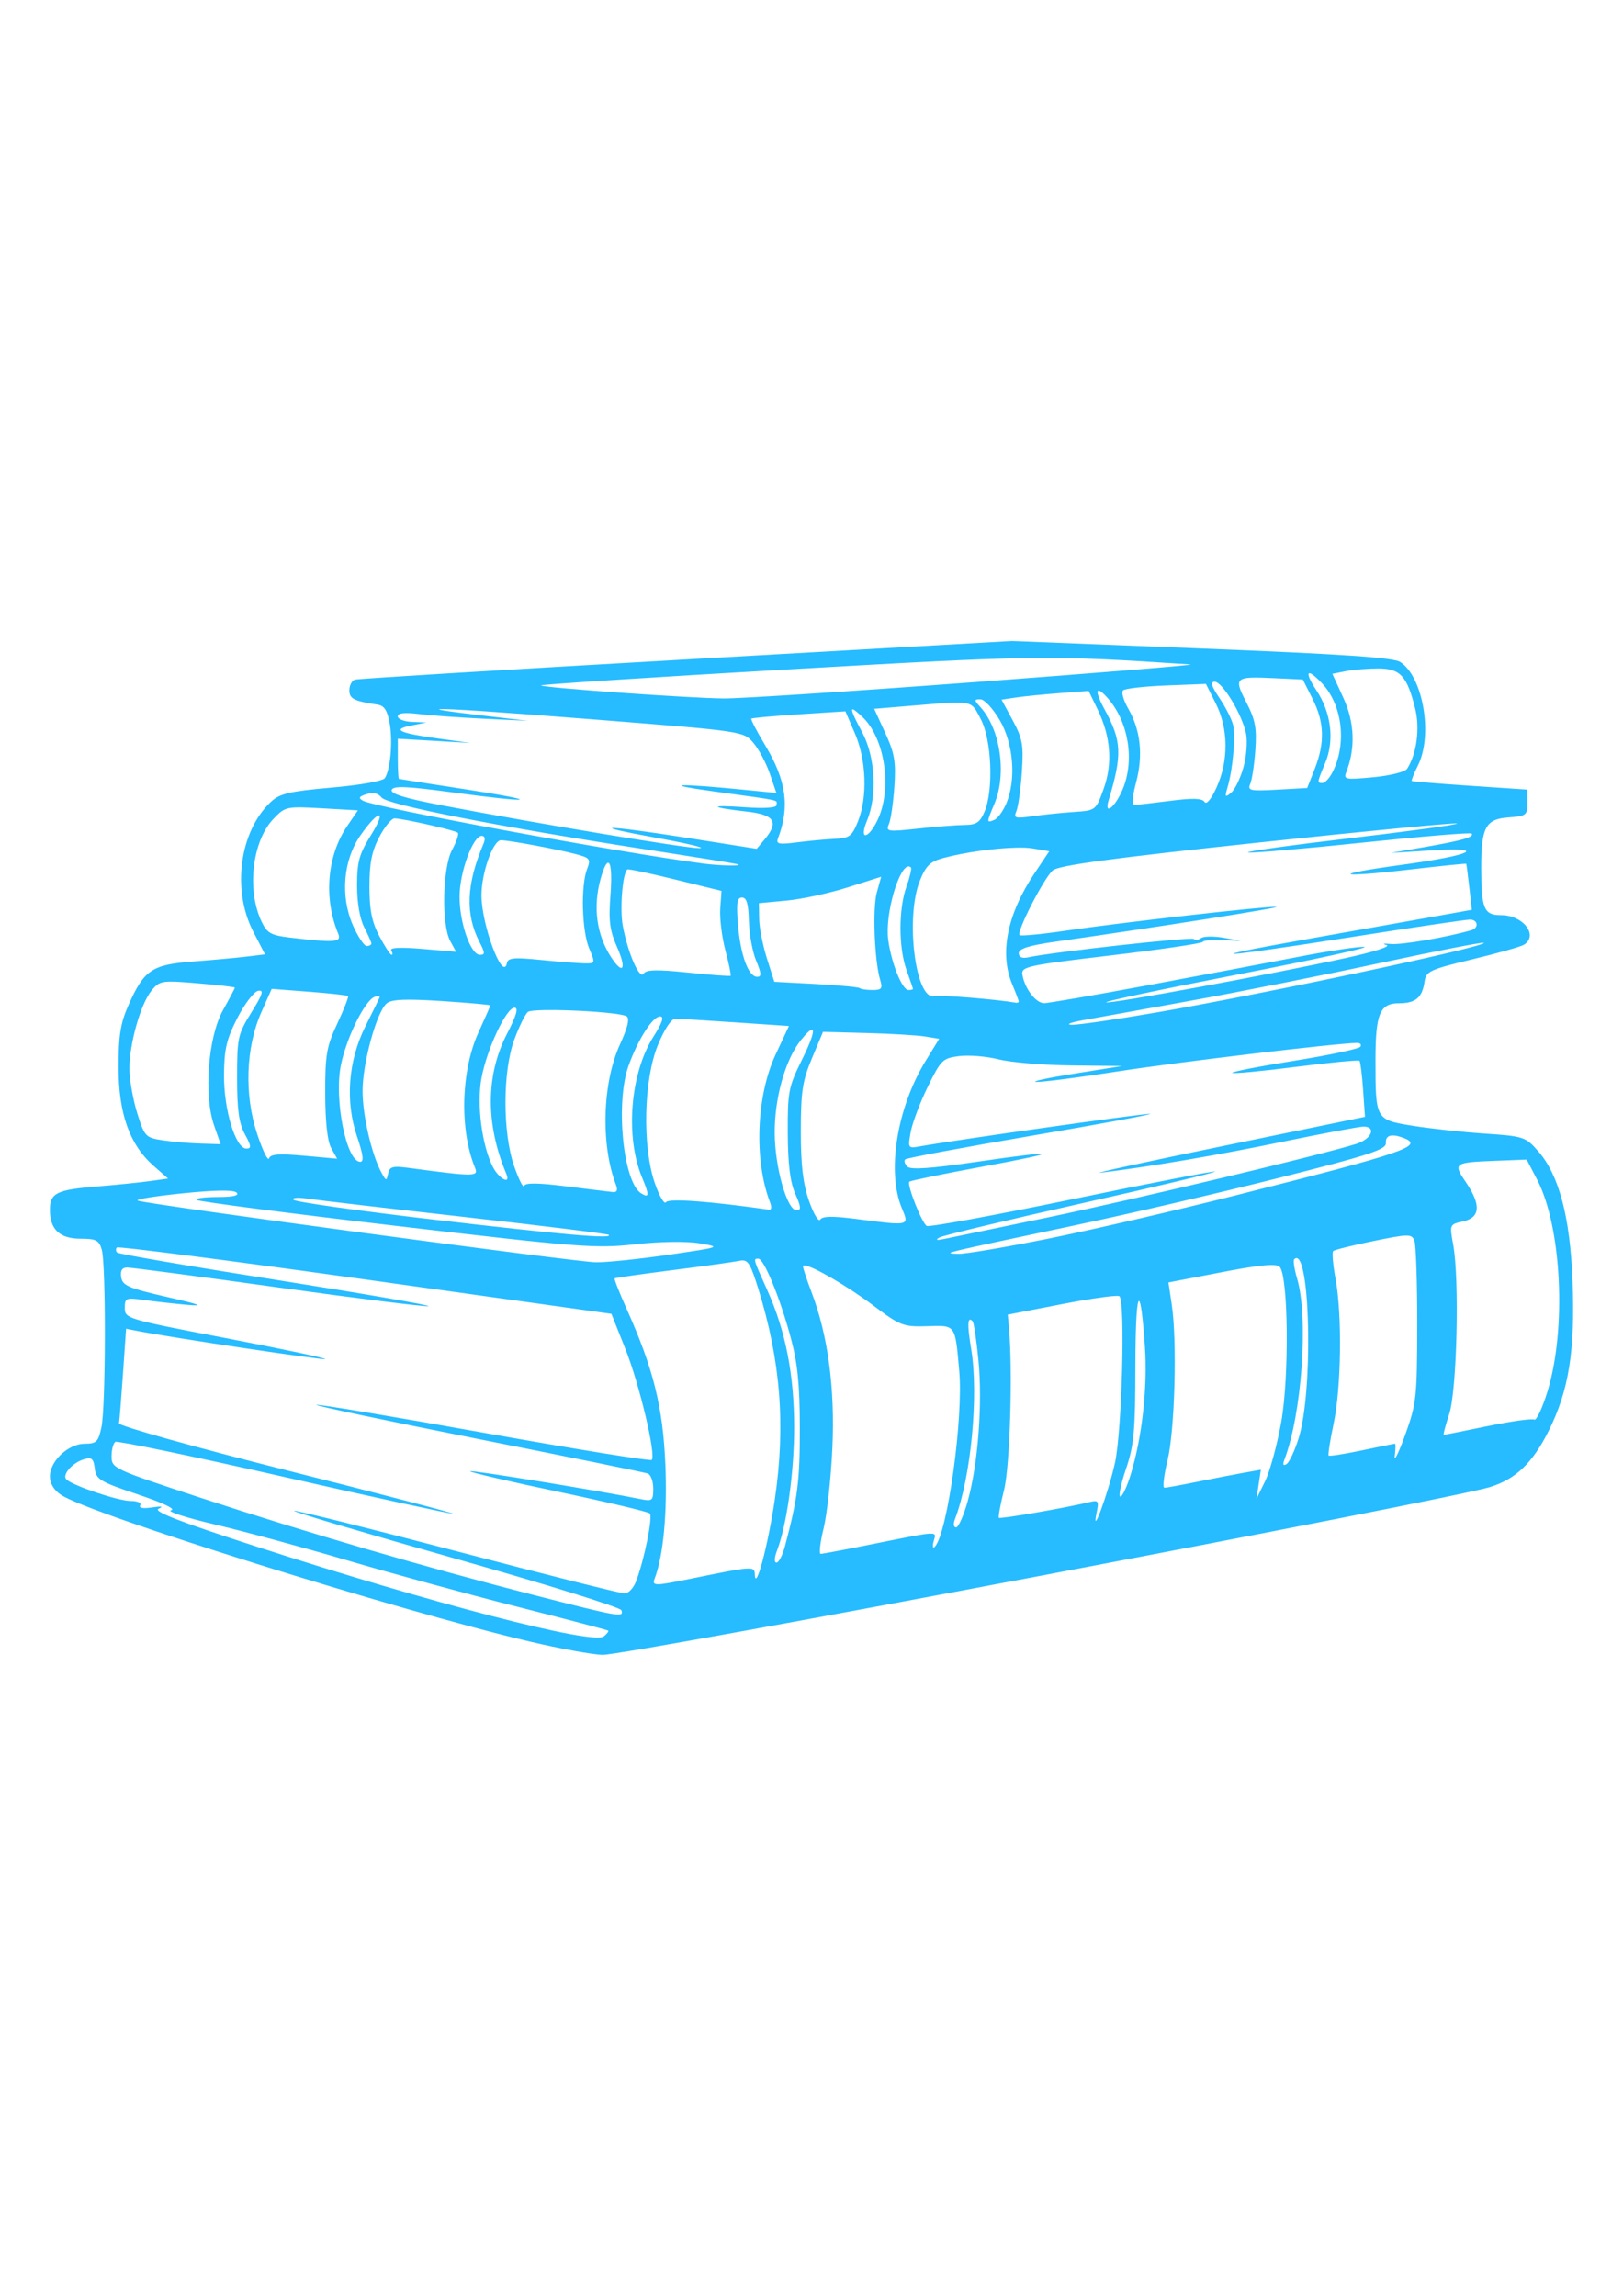 <?xml version="1.0" encoding="UTF-8" standalone="no"?>
<svg
   xmlns:dc="http://purl.org/dc/elements/1.1/"
   xmlns:cc="http://creativecommons.org/ns#"
   xmlns:rdf="http://www.w3.org/1999/02/22-rdf-syntax-ns#"
   xmlns:svg="http://www.w3.org/2000/svg"
   xmlns="http://www.w3.org/2000/svg"
   xmlns:sodipodi="http://sodipodi.sourceforge.net/DTD/sodipodi-0.dtd"
   xmlns:inkscape="http://www.inkscape.org/namespaces/inkscape"
   width="210mm"
   height="297mm"
   viewBox="0 0 210 297"
   version="1.1"
   id="svg8"
   sodipodi:docname="stack of books.svg"
   inkscape:version="1.0.2-2 (e86c870879, 2021-01-15)">
  <defs
     id="defs2" />
  <sodipodi:namedview
     id="base"
     pagecolor="#ffffff"
     bordercolor="#666666"
     borderopacity="1.0"
     inkscape:pageopacity="0.0"
     inkscape:pageshadow="2"
     inkscape:zoom="0.35"
     inkscape:cx="68.571429"
     inkscape:cy="582.85714"
     inkscape:document-units="mm"
     inkscape:current-layer="layer1"
     inkscape:document-rotation="0"
     showgrid="false"
     inkscape:window-width="1267"
     inkscape:window-height="1040"
     inkscape:window-x="182"
     inkscape:window-y="0"
     inkscape:window-maximized="0" />
  <g
     inkscape:label="Layer 1"
     inkscape:groupmode="layer"
     id="layer1">
    <path
       id="path1703"
       style="fill:#26bcff;stroke-width:0.265"
       d="m 130.962,82.921 -42.167,2.386 c -23.192,1.313 -42.488,2.49 -42.88,2.616 -0.392,0.126 -0.71,0.746 -0.71,1.376 0,1.1 0.581,1.395 3.693,1.865 0.827,0.125 1.239,0.783 1.528,2.444 0.408,2.348 0.094,5.89 -0.623,7.051 -0.234,0.379 -3.178,0.905 -6.896,1.231 -5.45,0.478 -6.708,0.773 -7.851,1.839 -4.061,3.789 -5.089,11.394 -2.273,16.822 l 1.51,2.91 -2.38,0.288 c -1.309,0.159 -4.43,0.444 -6.937,0.634 -5.309,0.402 -6.33,1.089 -8.337,5.602 -1.046,2.353 -1.306,3.952 -1.306,8.063 0,6.003 1.437,10.045 4.539,12.769 l 1.877,1.647 -2.375,0.329 c -1.307,0.182 -4.427,0.5 -6.934,0.704 -5.136,0.419 -5.986,0.849 -5.986,3.032 0,2.51 1.287,3.716 3.957,3.716 2.032,0 2.412,0.198 2.761,1.437 0.553,1.96 0.516,20.297 -0.047,22.95 -0.402,1.894 -0.65,2.136 -2.165,2.136 -2.119,0 -4.504,2.243 -4.504,4.234 0,0.914 0.531,1.786 1.461,2.395 3.888,2.548 43.557,14.954 60.648,18.967 3.918,0.92 8.153,1.691 9.411,1.714 3.104,0.056 109.493,-20.056 114.812,-21.705 3.345,-1.037 5.513,-3.111 7.595,-7.272 2.61,-5.217 3.431,-10.358 3.09,-19.354 -0.315,-8.32 -1.751,-13.749 -4.449,-16.822 -1.631,-1.858 -1.873,-1.938 -6.955,-2.281 -2.895,-0.196 -7.099,-0.654 -9.344,-1.018 -4.741,-0.77 -4.752,-0.79 -4.752,-8.468 0,-6.014 0.562,-7.374 3.05,-7.374 2.157,0 3.012,-0.734 3.306,-2.837 0.18,-1.29 0.714,-1.536 6.186,-2.849 3.294,-0.79 6.307,-1.644 6.696,-1.897 1.876,-1.226 -0.139,-3.812 -2.971,-3.812 -2.236,0 -2.572,-0.788 -2.584,-6.087 -0.012,-5.27 0.566,-6.342 3.527,-6.556 2.302,-0.166 2.45,-0.282 2.45,-1.889 v -1.708 l -7.409,-0.498 c -4.074,-0.273 -7.474,-0.552 -7.554,-0.62 -0.079,-0.068 0.282,-0.977 0.803,-2.022 1.962,-3.932 0.657,-11.489 -2.31,-13.38 -0.884,-0.563 -7.601,-1.018 -25.697,-1.737 z m 2.177,2.209 c 6.735,-0.084 11.729,0.217 20.902,0.826 0.783,0.052 -11.652,1.072 -27.635,2.267 -15.984,1.195 -30.728,2.155 -32.765,2.133 C 89.023,90.306 70.297,88.971 69.997,88.671 69.875,88.55 84.183,87.623 101.793,86.611 c 16.135,-0.927 24.61,-1.397 31.345,-1.481 z m 45.179,1.353 c 2.867,0 3.736,0.94 4.793,5.183 0.64,2.57 0.196,5.87 -1.048,7.793 -0.259,0.4 -2.213,0.887 -4.368,1.088 -3.68,0.344 -3.878,0.302 -3.48,-0.725 1.186,-3.064 1.052,-6.375 -0.384,-9.512 l -1.437,-3.14 1.723,-0.343 c 0.947,-0.189 2.838,-0.343 4.202,-0.343 z m -8.925,0.614 c 0.036,-0.012 0.082,-0.008 0.139,0.012 0.275,0.087 0.796,0.51 1.539,1.301 2.665,2.837 3.226,7.967 1.272,11.619 -0.374,0.698 -0.926,1.269 -1.228,1.269 -0.716,0 -0.71,-0.049 0.364,-2.619 1.207,-2.89 0.773,-6.471 -1.138,-9.358 -0.909,-1.373 -1.197,-2.148 -0.949,-2.223 z m -7.455,0.567 c 0.716,-0.028 1.694,0.008 2.988,0.07 l 3.646,0.172 1.28,2.543 c 1.51,2.994 1.587,5.647 0.256,9.032 l -0.969,2.459 -3.893,0.218 c -3.493,0.195 -3.852,0.119 -3.477,-0.748 0.23,-0.532 0.527,-2.508 0.661,-4.388 0.201,-2.823 -0.003,-3.895 -1.167,-6.163 -1.247,-2.429 -1.473,-3.11 0.675,-3.195 z m -4.769,0.527 c 0.998,0 3.566,4.262 4.062,6.742 0.2,1 0.041,2.964 -0.352,4.365 -0.392,1.401 -1.109,2.873 -1.595,3.271 -0.768,0.629 -0.827,0.538 -0.457,-0.701 0.695,-2.325 1.075,-6.676 0.71,-8.13 -0.187,-0.745 -0.979,-2.299 -1.76,-3.451 -1.039,-1.531 -1.203,-2.095 -0.608,-2.095 z m -1.132,0.285 1.28,2.543 c 1.628,3.228 1.668,7.382 0.102,10.833 -0.7,1.542 -1.319,2.29 -1.566,1.891 -0.295,-0.478 -1.499,-0.52 -4.385,-0.148 -2.188,0.282 -4.263,0.522 -4.609,0.533 -0.438,0.012 -0.391,-0.892 0.157,-2.974 0.915,-3.477 0.563,-6.713 -1.036,-9.486 -0.614,-1.065 -0.912,-2.127 -0.661,-2.363 0.252,-0.235 2.766,-0.518 5.587,-0.629 z m -13.877,0.864 c 0.197,0.001 0.594,0.316 1.181,0.986 2.684,3.061 3.496,8.017 1.926,11.773 -0.982,2.35 -2.443,3.493 -1.819,1.423 1.782,-5.91 1.7,-7.694 -0.535,-11.77 -0.849,-1.548 -1.081,-2.416 -0.754,-2.412 z m -1.301,0.041 1.173,2.424 c 1.699,3.51 1.954,6.966 0.759,10.272 -0.999,2.766 -1.008,2.772 -3.85,2.965 -1.567,0.107 -3.976,0.354 -5.351,0.55 -2.268,0.323 -2.46,0.26 -2.069,-0.687 0.237,-0.574 0.551,-2.837 0.698,-5.031 0.234,-3.486 0.087,-4.328 -1.179,-6.675 l -1.449,-2.686 1.824,-0.276 c 1.004,-0.152 3.539,-0.405 5.634,-0.565 z m -13.997,1.088 c 0.505,0 1.626,1.209 2.491,2.686 1.794,3.061 2.156,7.7 0.844,10.807 -0.42,0.996 -1.127,1.949 -1.568,2.118 -0.993,0.381 -0.993,0.368 0.052,-2.133 1.601,-3.832 0.757,-9.614 -1.819,-12.46 -0.844,-0.936 -0.845,-1.018 0,-1.018 z m -2.948,0.416 c 2.062,0.016 2.148,0.567 2.988,2.15 1.411,2.659 1.677,9.153 0.489,11.965 -0.588,1.393 -1.063,1.712 -2.564,1.723 -1.013,0.008 -3.738,0.218 -6.053,0.469 -3.946,0.428 -4.178,0.393 -3.757,-0.582 0.247,-0.572 0.565,-2.751 0.707,-4.842 0.218,-3.201 0.032,-4.299 -1.176,-6.937 l -1.435,-3.134 4.365,-0.364 c 3.248,-0.272 5.197,-0.457 6.434,-0.448 z m -67.006,0.858 c 0.798,-0.096 7.608,0.355 20.206,1.35 19.079,1.507 19.088,1.51 20.363,3.003 0.702,0.821 1.661,2.618 2.13,3.992 l 0.853,2.5 -3.553,-0.355 c -9.388,-0.937 -11.776,-0.845 -4.408,0.172 8.939,1.233 7.979,1.026 7.979,1.743 0,0.359 -1.544,0.463 -4.132,0.279 -4.747,-0.337 -4.567,0.02 0.285,0.567 3.613,0.407 4.199,1.342 2.278,3.629 l -0.998,1.187 -8.831,-1.394 c -11.006,-1.735 -13.54,-1.736 -3.989,0 3.918,0.712 6.355,1.302 5.415,1.312 -1.725,0.02 -21.148,-3.214 -33.44,-5.564 -4.672,-0.893 -6.574,-1.482 -6.384,-1.976 0.211,-0.55 1.92,-0.48 7.796,0.314 10.72,1.448 11.983,1.187 1.827,-0.378 -4.701,-0.724 -8.611,-1.336 -8.689,-1.359 -0.078,-0.024 -0.143,-1.204 -0.143,-2.622 v -2.575 l 4.699,0.271 4.702,0.274 -3.989,-0.547 C 51.656,94.85 50.624,94.376 53.181,93.866 l 1.996,-0.399 -1.854,-0.076 c -1.019,-0.041 -1.851,-0.365 -1.851,-0.719 0,-0.435 0.877,-0.533 2.706,-0.306 1.489,0.185 5.27,0.459 8.404,0.608 l 5.7,0.271 -6.271,-0.733 c -3.898,-0.456 -5.583,-0.71 -5.104,-0.768 z m 53.42,0.024 c 0.165,9.42e-4 0.579,0.34 1.243,0.963 2.955,2.776 3.916,9.371 1.953,13.403 -1.221,2.508 -2.397,2.566 -1.353,0.067 1.349,-3.228 1.091,-8.257 -0.582,-11.404 -1.115,-2.097 -1.534,-3.031 -1.26,-3.029 z m -0.94,0.256 1.242,2.889 c 1.475,3.429 1.637,8.23 0.381,11.357 -0.767,1.912 -1.097,2.158 -2.991,2.246 -1.171,0.055 -3.381,0.261 -4.909,0.457 -2.311,0.297 -2.725,0.216 -2.456,-0.486 1.563,-4.074 1.101,-7.506 -1.621,-12.027 -1.098,-1.823 -1.917,-3.393 -1.822,-3.489 0.096,-0.096 2.875,-0.348 6.175,-0.562 z M 48.03,102.611 c 0.562,-0.045 1.014,0.147 1.347,0.57 0.733,0.931 15.183,3.768 34.005,6.675 6.111,0.944 11.495,1.81 11.965,1.923 1.125,0.273 -2.088,0.231 -4.275,-0.056 -11.024,-1.444 -42.535,-7.255 -44.105,-8.133 -0.631,-0.353 -0.53,-0.541 0.463,-0.856 0.212,-0.067 0.412,-0.11 0.599,-0.125 z m -9.088,1.839 c 0.679,0.008 1.544,0.052 2.68,0.116 l 4.682,0.265 -1.388,2.043 c -2.61,3.84 -3.063,9.336 -1.146,13.935 0.456,1.095 -0.478,1.166 -6.256,0.48 -2.446,-0.291 -2.958,-0.575 -3.658,-2.04 -1.962,-4.111 -1.229,-10.443 1.545,-13.339 1.121,-1.17 1.503,-1.485 3.541,-1.461 z m 10.083,1.036 c 0.296,0.008 0.024,0.865 -1.036,2.572 -1.515,2.436 -1.79,3.432 -1.79,6.495 0,2.224 0.359,4.305 0.928,5.407 0.509,0.985 0.925,1.932 0.925,2.104 0,0.172 -0.272,0.314 -0.602,0.314 -0.331,0 -1.129,-1.19 -1.772,-2.645 -1.674,-3.785 -1.277,-8.488 0.986,-11.701 1.201,-1.705 2.064,-2.552 2.36,-2.546 z m 2.031,0.387 c 1.21,0.036 7.869,1.546 8.18,1.856 0.163,0.163 -0.166,1.155 -0.733,2.203 -1.251,2.311 -1.4,9.704 -0.239,11.823 l 0.751,1.371 -4.374,-0.37 c -2.838,-0.24 -4.248,-0.172 -4.021,0.195 0.192,0.311 0.21,0.567 0.041,0.567 -0.169,0 -0.881,-1.092 -1.583,-2.424 -0.97,-1.84 -1.277,-3.379 -1.277,-6.41 0,-3.031 0.307,-4.57 1.277,-6.41 0.702,-1.332 1.593,-2.411 1.979,-2.401 z m 137.475,0.661 c 0.135,0.135 -6.095,0.991 -13.845,1.903 -7.75,0.912 -13.681,1.741 -13.179,1.842 0.502,0.101 7.146,-0.47 14.765,-1.269 7.619,-0.799 13.977,-1.329 14.127,-1.179 0.436,0.436 -1.204,0.912 -5.983,1.737 l -4.449,0.768 5.13,-0.317 c 7.594,-0.469 5.441,0.61 -3.704,1.857 -9.453,1.289 -8.598,1.73 1.158,0.597 3.907,-0.454 7.133,-0.783 7.167,-0.73 0.032,0.052 0.211,1.412 0.393,3.023 l 0.329,2.93 -5.235,0.937 c -2.88,0.514 -10.111,1.797 -16.065,2.855 -14.843,2.635 -11.946,2.507 5.631,-0.25 7.992,-1.254 14.93,-2.278 15.419,-2.278 1.058,0 1.198,1.088 0.177,1.379 -3.225,0.922 -9.005,1.912 -10.4,1.781 -0.94,-0.088 -1.197,-0.028 -0.57,0.128 0.646,0.163 -1.573,0.881 -5.127,1.656 -9.881,2.155 -30.504,5.971 -31.133,5.762 -0.314,-0.105 7.332,-1.723 16.991,-3.597 9.658,-1.873 17.047,-3.479 16.42,-3.568 -0.627,-0.088 -4.472,0.489 -8.546,1.28 -4.074,0.791 -12.921,2.46 -19.659,3.71 -6.738,1.25 -12.696,2.278 -13.237,2.284 -1.068,0.012 -2.517,-1.881 -2.817,-3.678 -0.175,-1.052 0.561,-1.212 11.494,-2.508 6.425,-0.762 11.748,-1.545 11.829,-1.74 0.081,-0.195 1.237,-0.304 2.567,-0.242 l 2.415,0.113 -2.278,-0.407 c -1.254,-0.223 -2.559,-0.204 -2.901,0.041 -0.342,0.245 -0.77,0.297 -0.952,0.116 -0.296,-0.297 -18.241,1.688 -21.361,2.363 -0.856,0.185 -1.283,0.008 -1.283,-0.53 0,-0.576 1.343,-1 4.702,-1.478 13.416,-1.911 29.634,-4.47 28.633,-4.519 -1.506,-0.074 -20.142,2.039 -27.306,3.096 -3.108,0.459 -5.774,0.712 -5.925,0.562 -0.421,-0.421 3.158,-7.391 4.298,-8.369 0.751,-0.645 7.568,-1.567 26.538,-3.588 14.04,-1.496 25.638,-2.608 25.773,-2.473 z m -126.199,1.597 c 0.408,0 0.498,0.38 0.236,0.998 -2.238,5.28 -2.392,9.128 -0.509,12.769 0.715,1.384 0.722,1.621 0.032,1.621 -1.197,0 -2.643,-4.16 -2.628,-7.563 0.012,-3.14 1.73,-7.825 2.869,-7.825 z m 2.488,0.57 c 1.008,0 7.116,1.126 9.568,1.763 1.97,0.512 2.077,0.648 1.565,1.993 -0.82,2.158 -0.663,7.974 0.276,10.222 0.824,1.973 0.823,1.976 -0.713,1.941 -0.846,-0.02 -3.389,-0.221 -5.651,-0.448 -3.36,-0.337 -4.14,-0.261 -4.272,0.41 -0.495,2.529 -3.297,-4.922 -3.297,-8.767 0,-2.892 1.498,-7.115 2.523,-7.115 z m 66.625,0.96 c 0.898,-0.02 1.662,0.008 2.203,0.102 l 2.113,0.364 -1.906,2.849 c -3.537,5.286 -4.558,10.347 -2.892,14.334 0.47,1.125 0.856,2.143 0.856,2.261 0,0.118 -0.193,0.181 -0.428,0.139 -2.479,-0.44 -9.763,-1.026 -10.516,-0.847 -2.417,0.576 -3.76,-10.166 -1.862,-14.907 0.786,-1.964 1.33,-2.495 3.035,-2.954 2.788,-0.75 6.704,-1.279 9.399,-1.341 z m -52.814,1.961 c 0.396,-0.153 0.572,1.297 0.361,4.094 -0.26,3.44 -0.111,4.632 0.864,6.838 1.24,2.803 0.765,3.636 -0.754,1.318 -1.912,-2.918 -2.404,-6.527 -1.388,-10.185 0.362,-1.304 0.679,-1.974 0.917,-2.066 z m 38.998,0.468 c 0.083,0.016 0.162,0.06 0.239,0.137 0.122,0.122 -0.14,1.238 -0.582,2.479 -1.036,2.909 -1.028,7.903 0.016,10.804 0.452,1.254 0.823,2.343 0.829,2.421 0.004,0.078 -0.261,0.143 -0.591,0.143 -0.807,0 -2.198,-3.446 -2.613,-6.477 -0.459,-3.346 1.451,-9.731 2.7,-9.507 z m -36.455,0.387 c 0.118,-0.092 2.907,0.497 6.198,1.307 l 5.983,1.469 -0.163,2.278 c -0.09,1.254 0.211,3.692 0.666,5.415 0.456,1.723 0.759,3.198 0.678,3.279 -0.081,0.082 -2.55,-0.101 -5.488,-0.404 -4.033,-0.417 -5.444,-0.386 -5.762,0.128 -0.52,0.842 -2.042,-2.632 -2.703,-6.172 -0.408,-2.186 -0.032,-6.817 0.591,-7.301 z m 32.841,0.946 -0.567,2.054 c -0.566,2.051 -0.297,8.892 0.445,11.317 0.333,1.088 0.18,1.28 -1.004,1.28 -0.768,0 -1.504,-0.108 -1.638,-0.242 -0.134,-0.134 -2.677,-0.374 -5.651,-0.533 l -5.407,-0.288 -0.963,-3.029 c -0.529,-1.666 -0.979,-3.957 -0.998,-5.087 l -0.036,-2.054 3.579,-0.335 c 1.968,-0.184 5.527,-0.952 7.909,-1.708 z m -18.006,2.686 c 0.597,0 0.836,0.814 0.888,3.041 0.041,1.673 0.463,3.983 0.943,5.13 0.681,1.631 0.711,2.086 0.137,2.086 -1.131,0 -2.157,-2.766 -2.485,-6.696 -0.237,-2.848 -0.134,-3.562 0.518,-3.562 z m 95.991,5.858 c 0.464,0.464 -28.012,6.525 -42.234,8.989 -5.328,0.923 -10.326,1.65 -11.11,1.615 -0.783,-0.036 -0.144,-0.298 1.423,-0.582 1.567,-0.284 7.85,-1.421 13.962,-2.526 6.111,-1.105 17.105,-3.291 24.429,-4.86 7.324,-1.568 13.413,-2.755 13.531,-2.636 z m -170.091,5.025 c 0.779,-0.02 1.901,0.067 3.64,0.212 2.662,0.222 4.839,0.475 4.839,0.565 0,0.089 -0.693,1.403 -1.539,2.919 -1.93,3.453 -2.51,10.995 -1.147,14.91 l 0.844,2.421 -2.639,-0.082 c -1.452,-0.044 -3.659,-0.237 -4.903,-0.428 -2.16,-0.331 -2.306,-0.487 -3.242,-3.48 -0.539,-1.724 -0.996,-4.27 -1.016,-5.66 -0.044,-3.207 1.428,-8.466 2.86,-10.22 0.66,-0.808 1.004,-1.127 2.302,-1.158 z m 13.246,0.934 4.845,0.372 c 2.666,0.205 4.931,0.456 5.034,0.559 0.103,0.103 -0.522,1.7 -1.388,3.55 -1.395,2.978 -1.576,4.015 -1.566,9.061 0.008,3.695 0.283,6.179 0.78,7.065 l 0.765,1.365 -4.286,-0.387 c -3.257,-0.295 -4.342,-0.212 -4.528,0.343 -0.135,0.402 -0.825,-1.016 -1.536,-3.151 -1.682,-5.051 -1.48,-11.186 0.521,-15.71 z m -1.507,0.233 c 0.469,0.041 0.169,0.739 -1.12,2.814 -1.757,2.826 -1.854,3.273 -1.854,8.447 4.1e-5,4.158 0.243,5.906 1.013,7.315 0.834,1.526 0.867,1.854 0.189,1.854 -1.392,0 -2.915,-4.997 -2.89,-9.486 0.02,-3.372 0.316,-4.649 1.726,-7.406 0.937,-1.831 2.148,-3.414 2.689,-3.518 0.098,-0.02 0.18,-0.024 0.247,-0.02 z m 15.341,0.707 c 0.116,0.02 0.163,0.096 0.111,0.215 -0.105,0.239 -0.932,1.914 -1.836,3.725 -2.218,4.439 -2.61,9.674 -1.068,14.218 0.8,2.357 0.918,3.277 0.416,3.277 -1.797,0 -3.408,-8.073 -2.5,-12.533 0.717,-3.521 3.086,-8.318 4.347,-8.802 0.228,-0.087 0.414,-0.12 0.53,-0.099 z m 3.105,0.474 c 1.122,-0.046 2.747,0.012 5.069,0.163 3.452,0.226 6.277,0.477 6.277,0.562 0,0.085 -0.688,1.655 -1.528,3.489 -2.278,4.975 -2.47,12.603 -0.442,17.538 0.468,1.138 -0.104,1.135 -8.663,-0.016 v 0.003 c -1.993,-0.268 -2.402,-0.154 -2.587,0.733 -0.208,0.996 -0.255,0.992 -0.847,-0.084 -1.271,-2.311 -2.459,-7.422 -2.459,-10.586 0,-3.634 1.829,-10.268 3.128,-11.346 0.312,-0.259 0.93,-0.408 2.051,-0.454 z m 14.48,1.016 c 0.54,0 0.249,1.014 -0.969,3.375 -2.764,5.359 -2.796,11.678 -0.09,18.137 0.604,1.441 -0.933,0.66 -1.728,-0.879 -1.442,-2.788 -2.128,-8.131 -1.484,-11.552 0.708,-3.761 3.211,-9.082 4.272,-9.082 z m 3.864,0.317 c 3.446,-0.068 9.865,0.328 10.639,0.806 0.423,0.262 0.146,1.431 -0.858,3.626 -2.285,4.992 -2.512,12.987 -0.515,18.19 0.253,0.659 0.122,0.968 -0.39,0.917 -0.425,-0.043 -3.141,-0.375 -6.035,-0.739 -3.643,-0.459 -5.323,-0.478 -5.462,-0.064 -0.11,0.329 -0.691,-0.814 -1.289,-2.537 -1.512,-4.356 -1.498,-12.3 0.028,-16.418 0.617,-1.664 1.402,-3.259 1.746,-3.544 0.169,-0.14 0.987,-0.213 2.136,-0.236 z m 14.974,0.823 c 0.555,0 0.289,0.799 -0.876,2.636 -3.004,4.737 -3.659,12.933 -1.455,18.207 0.957,2.292 0.932,2.69 -0.125,2.037 -2.344,-1.449 -3.351,-11.774 -1.615,-16.551 1.245,-3.426 3.113,-6.329 4.071,-6.329 z m 1.964,0.291 c 0.468,0.003 3.967,0.217 7.778,0.474 l 6.928,0.469 -1.711,3.658 c -2.523,5.392 -2.837,13.681 -0.725,19.185 0.21,0.548 0.164,0.963 -0.105,0.925 -7.842,-1.114 -13.048,-1.493 -13.368,-0.975 -0.207,0.335 -0.855,-0.768 -1.44,-2.45 -1.642,-4.716 -1.455,-13.384 0.387,-17.873 0.837,-2.039 1.747,-3.419 2.255,-3.413 z m 17.701,1.42 c 0.342,0.064 -0.107,1.46 -1.356,3.981 -1.688,3.409 -1.817,4.081 -1.792,9.39 0.02,4.027 0.306,6.349 0.969,7.854 0.762,1.729 0.794,2.136 0.163,2.136 -1.223,0 -2.795,-5.55 -2.823,-9.972 -0.028,-4.539 1.366,-9.507 3.373,-12.018 0.772,-0.966 1.262,-1.409 1.467,-1.371 z m 1.411,0.282 5.686,0.151 c 3.126,0.083 6.508,0.284 7.516,0.448 l 1.833,0.3 -1.726,2.805 c -3.741,6.08 -5.088,14.369 -3.108,19.109 0.971,2.323 1.076,2.296 -5.922,1.388 -3.04,-0.395 -4.354,-0.37 -4.635,0.084 -0.216,0.349 -0.869,-0.742 -1.455,-2.424 -0.78,-2.241 -1.065,-4.657 -1.059,-9.041 0.004,-5.097 0.217,-6.489 1.438,-9.402 z m 69.098,1.429 c 0.41,-0.003 0.607,0.217 0.439,0.489 -0.168,0.272 -4.02,1.09 -8.564,1.819 -4.543,0.729 -8.155,1.433 -8.023,1.566 0.132,0.132 3.843,-0.218 8.244,-0.78 4.401,-0.561 8.101,-0.911 8.223,-0.777 0.122,0.134 0.332,1.819 0.466,3.745 l 0.242,3.501 -18.265,3.754 c -10.047,2.065 -17.241,3.631 -15.987,3.48 6.296,-0.759 15.162,-2.267 23.637,-4.019 5.177,-1.07 9.86,-1.944 10.409,-1.95 1.708,-0.012 1.094,1.583 -0.853,2.212 -4.143,1.337 -28.278,7.098 -39.746,9.486 -6.738,1.403 -12.893,2.682 -13.676,2.84 -0.964,0.195 -1.149,0.13 -0.57,-0.198 0.47,-0.266 8.727,-2.247 18.35,-4.403 9.622,-2.156 17.406,-4.011 17.296,-4.12 -0.11,-0.11 -8.428,1.503 -18.484,3.582 -10.055,2.079 -18.521,3.63 -18.815,3.448 -0.649,-0.401 -2.602,-5.368 -2.249,-5.721 0.137,-0.137 4.34,-1.005 9.341,-1.926 10.778,-1.986 10.377,-2.254 -0.905,-0.605 -5.698,0.833 -8.273,1.004 -8.698,0.579 -0.332,-0.332 -0.455,-0.753 -0.274,-0.934 0.182,-0.182 7.601,-1.567 16.487,-3.082 8.886,-1.515 15.723,-2.781 15.193,-2.814 -0.84,-0.052 -25.297,3.405 -29.727,4.202 -1.606,0.289 -1.623,0.262 -1.243,-1.842 0.212,-1.174 1.202,-3.803 2.2,-5.84 1.716,-3.503 1.935,-3.72 4.091,-3.989 1.254,-0.157 3.553,0.036 5.11,0.428 1.557,0.392 5.791,0.744 9.405,0.783 l 6.571,0.07 -6.268,1.001 c -3.447,0.55 -5.628,1.026 -4.845,1.059 0.783,0.032 5.528,-0.577 10.543,-1.359 7.645,-1.191 28.418,-3.665 30.947,-3.684 z m 4.601,11.974 c 0.37,-0.008 0.855,0.105 1.446,0.332 2.673,1.026 0.146,1.888 -21.609,7.379 -7.835,1.978 -18.791,4.51 -24.347,5.628 -5.556,1.118 -10.812,2.005 -11.68,1.973 -1.453,-0.054 -1.422,-0.098 0.413,-0.541 1.097,-0.265 7.637,-1.669 14.532,-3.119 6.895,-1.45 18.819,-4.219 26.497,-6.154 11.732,-2.957 13.947,-3.68 13.88,-4.516 -0.051,-0.641 0.25,-0.971 0.867,-0.981 z m 17.352,3.119 1.359,2.616 c 3.181,6.115 3.813,19.395 1.307,27.461 -0.66,2.124 -1.421,3.727 -1.688,3.562 -0.267,-0.165 -2.975,0.212 -6.018,0.838 -3.043,0.626 -5.606,1.138 -5.698,1.138 -0.092,0 0.231,-1.218 0.716,-2.706 0.999,-3.064 1.335,-17.386 0.515,-21.879 -0.482,-2.639 -0.475,-2.652 1.283,-3.038 2.232,-0.49 2.345,-2.136 0.346,-5.081 -1.673,-2.465 -1.561,-2.543 3.934,-2.756 z m -168.983,4.021 c 1.185,-0.016 1.879,0.069 2.066,0.256 0.374,0.374 -0.47,0.567 -2.494,0.567 -1.682,0 -2.887,0.168 -2.68,0.375 0.207,0.207 11.826,1.718 25.819,3.358 23.747,2.783 25.809,2.942 30.918,2.38 3.243,-0.356 6.634,-0.406 8.322,-0.122 2.832,0.475 2.807,0.484 -3.989,1.478 -3.761,0.55 -7.992,0.988 -9.402,0.975 -2.538,-0.024 -57.678,-7.442 -59.271,-7.973 -0.455,-0.152 2.106,-0.575 5.692,-0.94 2.158,-0.22 3.834,-0.339 5.02,-0.355 z m 9.754,0.937 c 0.325,-0.028 0.844,0.004 1.481,0.099 1.254,0.187 10.486,1.263 20.515,2.392 10.029,1.129 18.341,2.16 18.472,2.29 0.547,0.544 -5.812,-0.008 -22.56,-1.964 -9.77,-1.14 -17.974,-2.296 -18.233,-2.567 -0.132,-0.138 3.65e-4,-0.223 0.326,-0.25 z m 143.612,4.874 c 0.714,-0.012 0.905,0.205 1.082,0.634 0.211,0.512 0.377,5.419 0.37,10.903 -0.012,9.394 -0.102,10.218 -1.557,14.244 -0.85,2.351 -1.456,3.571 -1.347,2.709 0.109,-0.862 0.122,-1.568 0.028,-1.568 -0.093,0 -2.019,0.389 -4.28,0.864 -2.261,0.476 -4.198,0.778 -4.304,0.672 -0.105,-0.105 0.186,-1.968 0.646,-4.141 0.985,-4.651 1.109,-14.053 0.247,-18.716 -0.335,-1.812 -0.476,-3.429 -0.311,-3.594 0.165,-0.165 2.51,-0.749 5.212,-1.301 2.265,-0.463 3.5,-0.697 4.213,-0.707 z m -166.797,1.539 c 0.17,-0.17 14.637,1.693 32.148,4.138 l 31.837,4.446 1.813,4.554 c 1.818,4.568 3.996,13.749 3.402,14.343 -0.175,0.175 -9.961,-1.405 -21.748,-3.512 -11.787,-2.107 -21.53,-3.734 -21.65,-3.614 -0.12,0.12 9.32,2.11 20.977,4.423 11.657,2.313 21.517,4.321 21.909,4.461 0.392,0.14 0.713,1.018 0.713,1.95 0,1.546 -0.139,1.665 -1.568,1.373 -5.093,-1.04 -21.949,-3.795 -22.127,-3.617 -0.117,0.117 4.974,1.303 11.314,2.636 6.34,1.333 11.709,2.603 11.933,2.823 0.417,0.409 -0.708,5.975 -1.778,8.788 -0.327,0.861 -0.994,1.566 -1.481,1.566 -0.487,0 -10.262,-2.457 -21.719,-5.459 -11.458,-3.002 -20.934,-5.356 -21.059,-5.232 -0.124,0.124 9.307,2.918 20.957,6.207 11.65,3.288 21.284,6.282 21.408,6.655 0.322,0.966 -0.194,0.878 -11.267,-1.953 -13.834,-3.536 -29.541,-8.119 -43.162,-12.591 -11.303,-3.711 -11.541,-3.819 -11.541,-5.36 0,-0.865 0.22,-1.71 0.489,-1.877 0.269,-0.167 10.08,1.87 21.798,4.525 11.718,2.655 21.56,4.799 21.874,4.766 0.313,-0.032 -9.301,-2.542 -21.367,-5.578 -12.066,-3.037 -21.89,-5.787 -21.83,-6.111 0.06,-0.324 0.291,-3.21 0.512,-6.413 l 0.402,-5.823 1.484,0.288 c 4.564,0.886 24.122,3.813 24.297,3.637 0.115,-0.115 -5.677,-1.334 -12.87,-2.712 -12.788,-2.449 -13.077,-2.535 -13.077,-3.891 0,-1.304 0.143,-1.367 2.421,-1.05 1.332,0.186 3.831,0.466 5.555,0.623 2.446,0.222 1.883,-8.6e-4 -2.564,-1.018 -4.943,-1.131 -5.723,-1.469 -5.881,-2.552 -0.126,-0.868 0.115,-1.248 0.791,-1.248 0.535,0 9.331,1.162 19.546,2.581 10.215,1.419 18.952,2.507 19.415,2.418 0.462,-0.089 -8.333,-1.608 -19.543,-3.375 -11.21,-1.767 -20.537,-3.369 -20.727,-3.559 -0.19,-0.19 -0.205,-0.485 -0.036,-0.655 z m 152.69,1.382 c 1.737,0.408 2.047,17.389 0.224,23.265 -0.506,1.632 -1.213,3.148 -1.571,3.37 -0.434,0.268 -0.529,0.079 -0.282,-0.565 2.257,-5.883 3.137,-18.329 1.653,-23.404 -0.361,-1.236 -0.538,-2.369 -0.39,-2.517 0.128,-0.128 0.251,-0.175 0.367,-0.148 z m -69.686,0.067 c 0.716,0 2.794,5.06 4.17,10.158 0.905,3.354 1.183,6.101 1.19,11.782 0.009,6.787 -0.276,9.049 -1.918,15.242 -0.312,1.175 -0.806,2.136 -1.1,2.136 -0.315,0 -0.286,-0.641 0.07,-1.565 1.258,-3.265 2.217,-10.146 2.217,-15.894 0,-6.862 -1.111,-12.528 -3.489,-17.806 -1.838,-4.08 -1.831,-4.053 -1.141,-4.053 z m -2.066,0.227 c 0.777,-0.016 1.127,0.699 2.04,3.629 2.901,9.306 3.563,17.719 2.15,27.292 -0.876,5.937 -2.494,12.016 -2.584,9.713 -0.044,-1.119 -0.21,-1.108 -8.197,0.518 -4.821,0.982 -5.142,0.982 -4.763,-0.008 1.122,-2.925 1.646,-8.52 1.382,-14.744 -0.316,-7.459 -1.555,-12.428 -5.025,-20.163 -0.932,-2.078 -1.625,-3.842 -1.539,-3.917 0.086,-0.075 3.489,-0.558 7.563,-1.077 4.074,-0.518 7.95,-1.058 8.613,-1.199 0.131,-0.028 0.25,-0.044 0.361,-0.047 z m 68.839,0.605 c 0.338,0.028 0.553,0.097 0.663,0.207 1.13,1.13 1.263,14.277 0.204,20.145 -0.528,2.923 -1.461,6.341 -2.075,7.595 l -1.117,2.278 0.282,-1.877 0.282,-1.877 -2.127,0.375 c -1.17,0.205 -3.876,0.729 -6.012,1.164 -2.136,0.435 -4.088,0.789 -4.339,0.789 -0.251,0 -0.068,-1.603 0.407,-3.562 0.941,-3.878 1.252,-15.398 0.544,-20.116 l -0.431,-2.878 6.882,-1.324 c 3.697,-0.712 5.82,-1.004 6.835,-0.92 z m -60.77,0.041 c 1.058,0.1 5.501,2.658 8.878,5.194 3.477,2.612 3.865,2.761 6.949,2.668 3.748,-0.113 3.61,-0.301 4.158,5.797 0.546,6.078 -1.522,20.974 -3.157,22.732 -0.261,0.28 -0.33,-0.041 -0.154,-0.71 0.36,-1.378 1.016,-1.421 -8.852,0.556 -2.933,0.588 -5.527,1.071 -5.765,1.071 -0.238,0 -0.069,-1.474 0.375,-3.277 0.444,-1.802 0.956,-6.482 1.135,-10.4 0.353,-7.718 -0.56,-14.557 -2.695,-20.171 -0.608,-1.599 -1.106,-3.103 -1.106,-3.343 -8e-5,-0.093 0.082,-0.13 0.233,-0.116 z m 40.02,3.957 c 0.401,-0.028 0.646,-0.016 0.695,0.032 0.779,0.779 0.312,17.639 -0.599,21.635 -0.922,4.04 -3.091,9.878 -2.351,6.329 0.315,-1.514 0.234,-1.623 -1.018,-1.318 -2.979,0.726 -11.451,2.191 -11.631,2.011 -0.105,-0.105 0.195,-1.728 0.666,-3.605 0.77,-3.067 1.141,-15.462 0.631,-21.021 l -0.151,-1.653 7.048,-1.368 c 2.906,-0.565 5.507,-0.963 6.71,-1.042 z m 3.239,0.649 c 0.216,0.103 0.482,2.021 0.745,5.858 0.358,5.237 -0.333,11.577 -1.79,16.444 -0.493,1.645 -1.114,2.991 -1.382,2.991 -0.268,0 0.056,-1.603 0.722,-3.562 1.046,-3.079 1.212,-4.89 1.222,-13.359 0.008,-5.639 0.205,-8.505 0.483,-8.372 z m -21.929,2.43 c 0.089,-0.054 0.216,0.008 0.381,0.172 0.16,0.16 0.502,2.447 0.759,5.081 0.546,5.59 -0.057,13.461 -1.397,18.236 -0.519,1.849 -1.193,3.364 -1.499,3.364 -0.306,0 -0.381,-0.45 -0.169,-0.998 2.091,-5.393 3.117,-16.065 2.124,-22.08 -0.4,-2.425 -0.47,-3.612 -0.201,-3.774 z m -113.989,17.922 c 0.511,-0.016 0.671,0.339 0.786,1.309 0.167,1.41 0.667,1.711 5.596,3.364 3.299,1.106 4.968,1.905 4.275,2.046 -0.626,0.127 1.941,0.957 5.7,1.842 3.76,0.885 11.451,2.968 17.093,4.63 5.641,1.662 15.513,4.357 21.938,5.986 6.425,1.629 11.751,3.029 11.837,3.114 0.086,0.084 -0.171,0.417 -0.57,0.739 -1.393,1.125 -22.187,-4.254 -45.071,-11.657 -9.815,-3.175 -13.291,-4.521 -12.539,-4.854 0.681,-0.301 0.393,-0.36 -0.838,-0.172 -1.156,0.177 -1.747,0.072 -1.534,-0.274 0.196,-0.318 -0.349,-0.561 -1.254,-0.562 -1.577,-2.8e-4 -7.461,-1.973 -8.299,-2.782 -0.603,-0.582 0.757,-2.162 2.241,-2.601 0.259,-0.077 0.47,-0.123 0.64,-0.128 z"
       sodipodi:nodetypes="ccsssssscccccsscccssssssssscssssscssssssssscccssccsssssssssssssccscccssssccsccccccsscsssssscsssccssscssscccsssscccsscsscccccssssscsscsscsssscccssssccsssscccscsssssscccccccsscccsssssssssccssscssccsssccsssssccssssssscssssssscsssccccssssssssssscccssccccssscssssscsssssscccsssssssssssssscscsssssssscssscccsscssssssssssssssscssssscccsssssssccsssccccccccscssssssssssssscsscccsscssscsssccccssccsssssssssscsssssssccsscccssssccssscssssssscscsssssscsssssscccscsssssssssscsscccccsssscccssssssccccscsssssssssssssscssssscccssssccsscsssscccssssssssccsssssssscssssscsccssssscsssssssssssscccsssssscsssssssscssssscssccsssssscsssssssssssssssssscssssssscsssccsssssccssscccccssscccsscssssssscssssssssssscccssssssscsscssscssssssssscssssssssss" />
  </g>
</svg>

